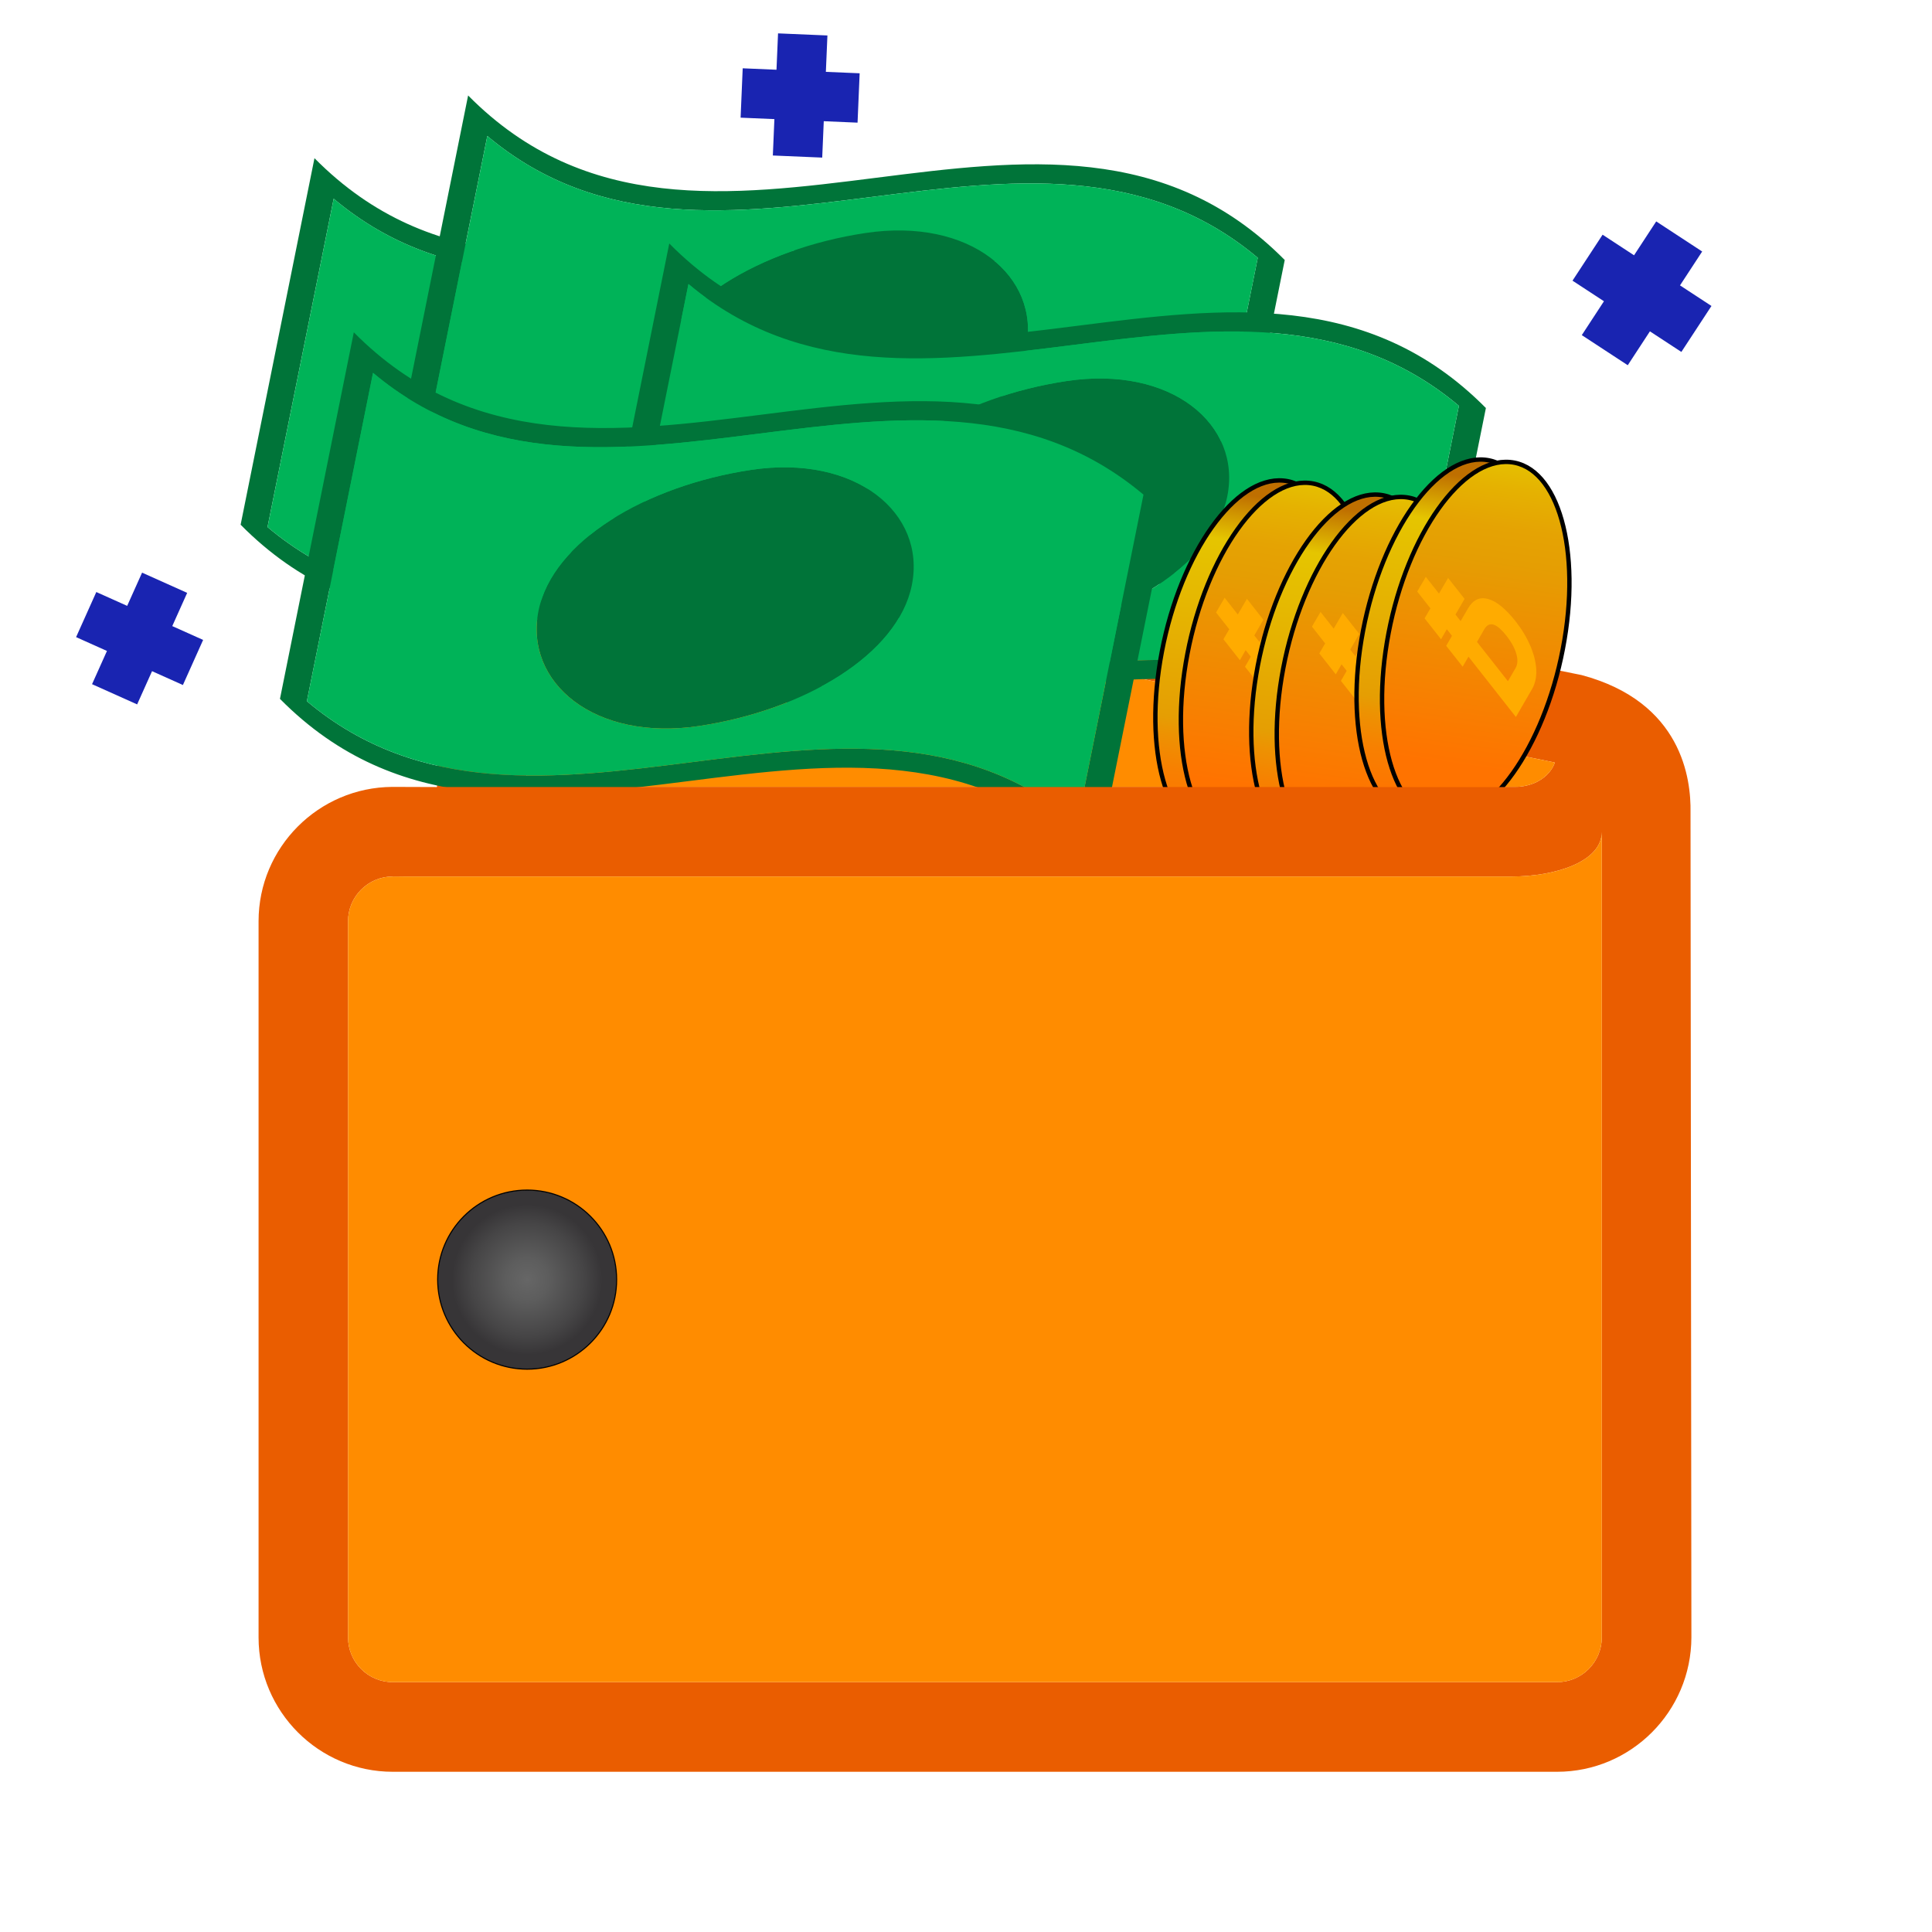 <?xml version="1.0" encoding="utf-8"?>
<!-- Generator: Adobe Illustrator 24.1.2, SVG Export Plug-In . SVG Version: 6.00 Build 0)  -->
<svg version="1.1" id="Слой_1" xmlns="http://www.w3.org/2000/svg" xmlns:xlink="http://www.w3.org/1999/xlink" x="0px" y="0px"
	 viewBox="0 0 884 884" style="enable-background:new 0 0 884 884;" xml:space="preserve">
<style type="text/css">
	.st0{display:none;fill:#FFFFFF;}
	.st1{fill:#EA5D00;}
	.st2{fill:#FF8C00;}
	.st3{fill:url(#SVGID_1_);}
	.st4{fill:none;stroke:#000000;stroke-width:0.5;stroke-linecap:round;stroke-linejoin:round;}
	.st5{fill:#007439;}
	.st6{fill:#00B358;}
	.st7{fill:url(#SVGID_2_);stroke:#000000;stroke-width:2;stroke-miterlimit:10;}
	.st8{fill:url(#SVGID_3_);stroke:#000000;stroke-width:2;stroke-miterlimit:10;}
	.st9{enable-background:new    ;}
	.st10{clip-path:url(#SVGID_5_);}
	.st11{clip-path:url(#SVGID_7_);}
	.st12{clip-path:url(#SVGID_9_);}
	.st13{clip-path:url(#SVGID_11_);}
	.st14{clip-path:url(#SVGID_13_);}
	.st15{clip-path:url(#SVGID_15_);}
	.st16{clip-path:url(#SVGID_17_);}
	.st17{clip-path:url(#SVGID_19_);}
	.st18{clip-path:url(#SVGID_23_);fill:#FFAB00;}
	.st19{fill:url(#SVGID_24_);stroke:#000000;stroke-width:2;stroke-miterlimit:10;}
	.st20{fill:url(#SVGID_25_);stroke:#000000;stroke-width:2;stroke-miterlimit:10;}
	.st21{clip-path:url(#SVGID_27_);}
	.st22{clip-path:url(#SVGID_29_);}
	.st23{clip-path:url(#SVGID_31_);}
	.st24{clip-path:url(#SVGID_33_);}
	.st25{clip-path:url(#SVGID_35_);}
	.st26{clip-path:url(#SVGID_37_);}
	.st27{clip-path:url(#SVGID_39_);}
	.st28{clip-path:url(#SVGID_41_);}
	.st29{clip-path:url(#SVGID_45_);fill:#FFAB00;}
	.st30{fill:url(#SVGID_46_);stroke:#000000;stroke-width:2;stroke-miterlimit:10;}
	.st31{fill:url(#SVGID_47_);stroke:#000000;stroke-width:2;stroke-miterlimit:10;}
	.st32{clip-path:url(#SVGID_49_);}
	.st33{clip-path:url(#SVGID_51_);}
	.st34{clip-path:url(#SVGID_53_);}
	.st35{clip-path:url(#SVGID_55_);}
	.st36{clip-path:url(#SVGID_57_);}
	.st37{clip-path:url(#SVGID_59_);}
	.st38{clip-path:url(#SVGID_61_);}
	.st39{clip-path:url(#SVGID_63_);}
	.st40{clip-path:url(#SVGID_67_);fill:#FFAB00;}
	.st41{fill:#1924B1;}
</style>
<path class="st0" d="M292.69,358.61"/>
<g>
	<g id="XMLID_1_">
		<g>
			<path class="st1" d="M773.51,371.62l0.4,377.53c-0.07,33.98-27.63,61.54-61.47,61.54H179.72c-33.85,0-61.41-27.56-61.41-61.47
				V421.52c0-33.78,27.42-61.27,61.2-61.47l20.47,0.07v-82.34c0-33.91,27.56-61.47,61.41-61.47l4.28,0.4l458,92.17
				C769.69,321.19,773.77,356.5,773.51,371.62z M732.91,749.21V380.65c0,13.58-21.14,20.4-41.2,20.4H179.72
				c-11.3,0-20.47,9.16-20.47,20.47v327.69c0,11.3,9.16,20.47,20.47,20.47h532.71C723.74,769.68,732.91,760.52,732.91,749.21z
				 M691.63,360.12c16.39,0.2,19.93-11.17,19.73-11.24l-451.71-91.51c-10.43,0.87-18.73,9.7-18.73,20.4v82.34H691.63z"/>
			<path class="st2" d="M732.91,380.65v368.56c0,11.3-9.16,20.47-20.47,20.47H179.72c-11.3,0-20.47-9.16-20.47-20.47V421.52
				c0-11.3,9.16-20.47,20.47-20.47H691.7C711.77,401.05,732.91,394.23,732.91,380.65z M241.2,626.47c22.61,0,41-18.33,40.94-41
				c0-22.61-18.33-40.94-40.94-40.94s-40.94,18.33-40.94,40.94C200.26,608.14,218.59,626.47,241.2,626.47z"/>
			<path class="st2" d="M711.37,348.88c0.2,0.07-3.34,11.44-19.73,11.24h-450.7v-82.34c0-10.7,8.29-19.53,18.73-20.4L711.37,348.88z
				"/>
			<radialGradient id="SVGID_1_" cx="241.197" cy="585.501" r="40.953" gradientUnits="userSpaceOnUse">
				<stop  offset="0" style="stop-color:#666666"/>
				<stop  offset="0.24" style="stop-color:#5D5D5D"/>
				<stop  offset="0.632" style="stop-color:#464546"/>
				<stop  offset="0.84" style="stop-color:#373537"/>
			</radialGradient>
			<path class="st3" d="M282.13,585.47c0.07,22.68-18.33,41-40.94,41s-40.94-18.33-40.94-41c0-22.61,18.33-40.94,40.94-40.94
				S282.13,562.86,282.13,585.47z"/>
		</g>
		<g>
			<path class="st4" d="M241.2,626.47c-22.61,0-40.94-18.33-40.94-41c0-22.61,18.33-40.94,40.94-40.94s40.94,18.33,40.94,40.94
				C282.2,608.14,263.81,626.47,241.2,626.47z"/>
		</g>
	</g>
</g>
<g>
	<g>
		<g>
			<g id="XMLID_2_">
				<g>
					<path class="st5" d="M517.54,147.67C506.27,203.6,495,259.51,483.75,315.38c-107.68-108.94-265.99,33.64-373.65-75.29
						c11.26-55.9,22.53-111.81,33.79-167.71C251.55,181.33,409.86,38.74,517.54,147.67z M474.93,296.9
						c10.09-50.07,20.18-100.15,30.27-150.24c-103.67-87.24-248.85,31.47-352.53-55.74c-10.09,50.07-20.18,100.15-30.27,150.24
						C226.08,328.4,371.25,209.69,474.93,296.9z"/>
					<path class="st6" d="M505.21,146.66c-10.09,50.09-20.18,100.17-30.27,150.24c-103.68-87.21-248.85,31.5-352.53-55.74
						c10.09-50.09,20.18-100.17,30.27-150.24C256.36,178.13,401.53,59.42,505.21,146.66z M302.01,252.49
						c47.95-7.24,90.8-32.63,97.2-64.41c6.63-32.92-25.64-60.01-73.59-52.75c-48,7.23-90.81,32.63-97.21,64.41
						C221.77,232.66,254,259.73,302.01,252.49z"/>
					<path class="st5" d="M399.21,188.08c-6.4,31.78-49.25,57.16-97.2,64.41c-48.01,7.24-80.24-19.84-73.6-52.76
						c6.4-31.78,49.21-57.17,97.21-64.41C373.57,128.08,405.84,155.17,399.21,188.08z M303.45,245.32
						c42.09-6.11,79.91-29.55,85.55-57.55c5.8-28.8-22.77-51.4-64.82-45.3c-42.07,6.11-79.92,29.57-85.57,57.58
						C232.81,228.82,261.35,251.43,303.45,245.32z"/>
					<path class="st5" d="M389,187.77c-5.64,28.01-43.46,51.45-85.55,57.55c-42.11,6.1-70.64-16.5-64.84-45.27
						c5.64-28.01,43.5-51.47,85.57-57.58C366.23,136.37,394.81,158.97,389,187.77z M334.57,206.66c0.85-4.24-0.8-7.22-4.96-8.86
						c-2.38-0.99-6.6-1.67-12.64-2.03c-1.8,8.94-3.6,17.87-5.4,26.82c8.65-1.35,14.97-4.19,19.02-8.54
						C332.7,211.8,334.03,209.34,334.57,206.66z M311.96,186.18c1.61-8,3.22-15.97,4.79-23.96c-6.63,1.01-11.63,2.94-14.94,5.83
						c-3.33,2.89-5.25,5.72-5.81,8.51c-0.68,3.36,0.46,5.8,3.38,7.3C302.31,185.38,306.49,186.14,311.96,186.18z"/>
					<path class="st5" d="M329.61,197.8c4.15,1.64,5.81,4.62,4.96,8.86c-0.54,2.67-1.87,5.14-3.98,7.38
						c-4.05,4.34-10.38,7.18-19.02,8.54c1.8-8.94,3.6-17.87,5.4-26.82C323.01,196.13,327.23,196.81,329.61,197.8z"/>
					<path class="st5" d="M316.74,162.22c-1.57,7.98-3.17,15.95-4.79,23.96c-5.47-0.04-9.65-0.79-12.59-2.31
						c-2.92-1.5-4.05-3.94-3.38-7.3c0.56-2.79,2.48-5.62,5.81-8.51C305.12,165.16,310.12,163.24,316.74,162.22z"/>
				</g>
				<g>
				</g>
			</g>
		</g>
	</g>
</g>
<g>
	<g>
		<g>
			<g id="XMLID_3_">
				<g>
					<path class="st5" d="M469.51,159.38c-6.4,31.78-49.25,57.16-97.2,64.41c-48.01,7.24-80.24-19.84-73.6-52.76
						c6.4-31.78,49.21-57.17,97.21-64.41C443.87,99.38,476.14,126.47,469.51,159.38z"/>
					<path class="st5" d="M587.84,118.97c-11.27,55.93-22.54,111.84-33.79,167.71c-107.68-108.94-265.99,33.64-373.65-75.29
						c11.26-55.9,22.53-111.81,33.79-167.71C321.85,152.63,480.16,10.04,587.84,118.97z M545.23,268.2
						c10.09-50.07,20.18-100.15,30.27-150.24c-103.67-87.24-248.85,31.47-352.53-55.74c-10.09,50.07-20.18,100.15-30.27,150.24
						C296.38,299.7,441.55,180.99,545.23,268.2z"/>
					<path class="st6" d="M575.51,117.96c-10.09,50.09-20.18,100.17-30.27,150.24c-103.68-87.21-248.85,31.5-352.53-55.74
						c10.09-50.09,20.18-100.17,30.27-150.24C326.66,149.43,471.83,30.72,575.51,117.96z M372.31,223.79
						c47.95-7.24,90.8-32.63,97.2-64.41c6.63-32.92-25.64-60.01-73.59-52.75c-48,7.23-90.81,32.63-97.21,64.41
						C292.07,203.96,324.3,231.04,372.31,223.79z"/>
				</g>
				<g>
				</g>
			</g>
		</g>
	</g>
</g>
<g>
	<g>
		<g>
			<g id="XMLID_4_">
				<g>
					<path class="st5" d="M561.55,227.12c-6.4,31.78-49.25,57.16-97.2,64.41c-48.01,7.24-80.24-19.84-73.6-52.76
						c6.4-31.78,49.21-57.17,97.21-64.41C535.91,167.11,568.18,194.2,561.55,227.12z"/>
					<path class="st5" d="M679.88,186.7c-11.27,55.93-22.54,111.84-33.79,167.71c-107.68-108.94-265.99,33.64-373.65-75.29
						c11.26-55.9,22.53-111.81,33.79-167.71C413.89,220.36,572.2,77.77,679.88,186.7z M637.27,335.93
						c10.09-50.07,20.18-100.15,30.27-150.24c-103.67-87.24-248.85,31.47-352.53-55.74c-10.09,50.07-20.18,100.15-30.27,150.24
						C388.42,367.44,533.59,248.72,637.27,335.93z"/>
					<path class="st6" d="M667.54,185.69c-10.09,50.09-20.18,100.17-30.27,150.24c-103.68-87.21-248.85,31.5-352.53-55.74
						c10.09-50.09,20.18-100.17,30.27-150.24C418.7,217.16,563.87,98.45,667.54,185.69z M464.35,291.52
						c47.95-7.24,90.8-32.63,97.2-64.41c6.63-32.92-25.64-60.01-73.59-52.75c-48,7.23-90.81,32.63-97.21,64.41
						C384.11,271.69,416.34,298.77,464.35,291.52z"/>
				</g>
				<g>
				</g>
			</g>
		</g>
	</g>
</g>
<g>
	<g>
		<g>
			<g id="XMLID_5_">
				<g>
					<path class="st5" d="M417.21,267.76c-6.4,31.78-49.25,57.16-97.2,64.41c-48.01,7.24-80.24-19.84-73.6-52.76
						c6.4-31.78,49.21-57.17,97.21-64.41C391.58,207.75,423.85,234.84,417.21,267.76z"/>
					<path class="st5" d="M535.55,227.35c-11.27,55.93-22.54,111.84-33.79,167.71C394.08,286.12,235.76,428.7,128.1,319.77
						c11.26-55.9,22.53-111.81,33.79-167.71C269.56,261,427.87,118.41,535.55,227.35z M492.94,376.58
						c10.09-50.07,20.18-100.15,30.27-150.24c-103.67-87.24-248.85,31.47-352.53-55.74c-10.09,50.07-20.18,100.15-30.27,150.24
						C244.09,408.08,389.26,289.36,492.94,376.58z"/>
					<path class="st6" d="M523.21,226.33c-10.09,50.09-20.18,100.17-30.27,150.24c-103.68-87.21-248.85,31.5-352.53-55.74
						c10.09-50.09,20.18-100.17,30.27-150.24C274.36,257.81,419.54,139.09,523.21,226.33z M320.01,332.17
						c47.95-7.24,90.8-32.63,97.2-64.41c6.63-32.92-25.64-60.01-73.59-52.75c-48,7.23-90.81,32.63-97.21,64.41
						C239.78,312.33,272.01,339.41,320.01,332.17z"/>
				</g>
				<g>
				</g>
			</g>
		</g>
	</g>
</g>
<g>
	
		<linearGradient id="SVGID_2_" gradientUnits="userSpaceOnUse" x1="675.876" y1="974.945" x2="842.374" y2="974.945" gradientTransform="matrix(0.14 -0.99 0.99 0.14 -501.445 924.512)">
		<stop  offset="0" style="stop-color:#FF7300"/>
		<stop  offset="0.121" style="stop-color:#FD7600"/>
		<stop  offset="0.221" style="stop-color:#F78001"/>
		<stop  offset="0.313" style="stop-color:#ED9202"/>
		<stop  offset="0.361" style="stop-color:#E59E03"/>
		<stop  offset="0.865" style="stop-color:#E5C500"/>
		<stop  offset="0.994" style="stop-color:#BF6F00"/>
	</linearGradient>
	<path class="st7" d="M611.36,305.4c-8.68,45.19-33.58,80.19-55.6,78.15c-22-2.02-32.8-40.31-24.12-85.5s33.58-80.19,55.6-78.15
		C609.25,221.93,620.06,260.23,611.36,305.4z"/>
	
		<linearGradient id="SVGID_3_" gradientUnits="userSpaceOnUse" x1="709.929" y1="986.658" x2="876.426" y2="986.658" gradientTransform="matrix(0.14 -0.99 0.99 0.14 -501.445 924.512)">
		<stop  offset="0" style="stop-color:#FF7300"/>
		<stop  offset="0.453" style="stop-color:#EB9402"/>
		<stop  offset="0.572" style="stop-color:#E59E03"/>
		<stop  offset="0.664" style="stop-color:#E5A303"/>
		<stop  offset="0.776" style="stop-color:#E5B201"/>
		<stop  offset="0.873" style="stop-color:#E5C500"/>
	</linearGradient>
	<path class="st8" d="M623.04,306.47c-8.68,45.19-33.58,80.19-55.6,78.15c-22-2.02-32.8-40.31-24.12-85.5
		c8.68-45.19,33.58-80.19,55.6-78.15S631.73,261.31,623.04,306.47z"/>
	<g>
		<g>
			<g class="st9">
				<g>
					<defs>
						<polygon id="SVGID_4_" points="546.15,267.11 589.03,245.91 627.09,344.94 584.21,366.14 						"/>
					</defs>
					<clipPath id="SVGID_5_">
						<use xlink:href="#SVGID_4_"  style="overflow:visible;"/>
					</clipPath>
					<g class="st10">
						<g>
							<g>
								<g>
									<g>
										<g>
											<defs>
												<polyline id="SVGID_6_" points="576.78,346.84 547.1,266.62 596.46,265.21 626.16,345.4 576.78,346.84 												"/>
											</defs>
											<clipPath id="SVGID_7_">
												<use xlink:href="#SVGID_6_"  style="overflow:visible;"/>
											</clipPath>
											<g class="st11">
												<g>
													<defs>
														<polyline id="SVGID_8_" points="568.21,323.65 552.69,266.46 605.05,288.41 620.57,345.57 568.21,323.65 
																													"/>
													</defs>
													<clipPath id="SVGID_9_">
														<use xlink:href="#SVGID_8_"  style="overflow:visible;"/>
													</clipPath>
													<g class="st12">
														<g>
															<defs>
																<path id="SVGID_10_" d="M570.52,273.94l-4.11,7.17l-6.02-7.66l-3.94,6.74l6.03,7.68l-2.66,4.58l7.53,9.57l2.64-4.6
																	l2.35,3.01l-2.64,4.6l7.53,9.53l2.66-4.58l21.72,27.62l7.38-12.75c1.43-2.45,2.08-5.39,1.95-8.81
																	c-0.19-3.41-1.08-7.11-2.77-10.99c-1.66-3.9-3.94-7.69-6.82-11.36c-4.47-5.65-8.64-9.06-12.48-10.14
																	c-3.86-1.06-6.94,0.34-9.21,4.26l-3.41,5.86l-2.35-3.01l4.15-7.17L570.52,273.94 M583.76,303.26l3.4-5.83
																	c2.17-3.8,5.56-2.78,10.13,3.05c2.17,2.76,3.66,5.44,4.42,8.1c0.78,2.65,0.68,4.85-0.28,6.56l-3.54,6.08
																	L583.76,303.26"/>
															</defs>
															<clipPath id="SVGID_11_">
																<use xlink:href="#SVGID_10_"  style="overflow:visible;"/>
															</clipPath>
															<g class="st13">
																<g>
																	<defs>
																		<path id="SVGID_12_" d="M601.87,309.13c0.58,2.32,0.48,4.27-0.34,5.85C602.35,313.4,602.45,311.45,601.87,309.13
																			 M601.8,308.9l-0.09-0.35c-0.78-2.65-2.24-5.34-4.42-8.1c-2.1-2.65-3.91-4.29-5.49-4.96
																			c1.59,0.66,3.39,2.31,5.49,4.96c2.17,2.76,3.66,5.44,4.42,8.1L601.8,308.9 M609.36,308.19
																			c-0.32-0.9-0.67-1.88-1.06-2.83C608.69,306.32,609.05,307.28,609.36,308.19 M609.9,310.03l-0.09-0.31
																			L609.9,310.03"/>
																	</defs>
																	<clipPath id="SVGID_13_">
																		<use xlink:href="#SVGID_12_"  style="overflow:visible;"/>
																	</clipPath>
																	<g class="st14">
																		<g>
																			<defs>
																				<polyline id="SVGID_14_" points="589.55,293.15 608.49,301.12 614.26,322.25 595.29,314.32 589.55,293.15 
																																									"/>
																			</defs>
																			<clipPath id="SVGID_15_">
																				<use xlink:href="#SVGID_14_"  style="overflow:visible;"/>
																			</clipPath>
																			<g class="st15">
																				<g>
																					<defs>
																						<path id="SVGID_16_" d="M592.15,295.66l-0.34-0.17L592.15,295.66 M592.3,295.75l-0.12-0.07L592.3,295.75
																							 M592.43,295.81l-0.05-0.03L592.43,295.81 M597.64,300.9l-0.35-0.44L597.64,300.9 M599.05,302.94
																							c-0.42-0.68-0.89-1.35-1.41-2.04C598.15,301.58,598.62,302.28,599.05,302.94 M602.23,311.2l0.01,0.06
																							L602.23,311.2 M602.18,310.77l0,0.09L602.18,310.77 M602.11,310.31l0.01,0.15L602.11,310.31 M602.03,309.8
																							l0.05,0.34L602.03,309.8 M601.87,309.13l0.15,0.65L601.87,309.13 M601.63,308.27l0.09,0.31L601.63,308.27
																							 M601.31,307.33l-0.15-0.43c-0.29-0.67-0.61-1.39-1-2.12c-0.34-0.61-0.69-1.2-1.1-1.82
																							C600.03,304.45,600.77,305.9,601.31,307.33 M601.31,307.33l0.05,0.15L601.31,307.33 M609.3,308.07l0.05,0.12
																							L609.3,308.07"/>
																					</defs>
																					<clipPath id="SVGID_17_">
																						<use xlink:href="#SVGID_16_"  style="overflow:visible;"/>
																					</clipPath>
																					<g class="st16">
																						<g>
																							<defs>
																								<polyline id="SVGID_18_" points="588.92,292.62 605.16,292.13 612.61,312.16 596.36,312.65 588.92,292.62 
																																																	"/>
																							</defs>
																							<clipPath id="SVGID_19_">
																								<use xlink:href="#SVGID_18_"  style="overflow:visible;"/>
																							</clipPath>
																							<g class="st17">
																								<g>
																									<defs>
																										<path id="SVGID_20_" d="M597.92,301.3L597.92,301.3L597.92,301.3 M597.95,301.34L597.95,301.34
																											L597.95,301.34 M598.08,301.53C598.07,301.51,598.07,301.51,598.08,301.53
																											C598.07,301.51,598.07,301.51,598.08,301.53 M599.7,303.99c-0.17-0.29-0.34-0.57-0.51-0.86l0,0
																											C599.36,303.42,599.53,303.7,599.7,303.99L599.7,303.99 M599.93,304.36c-0.07-0.1-0.13-0.22-0.2-0.33l0,0
																											C599.8,304.14,599.88,304.24,599.93,304.36L599.93,304.36"/>
																									</defs>
																									<clipPath id="SVGID_21_">
																										<use xlink:href="#SVGID_20_"  style="overflow:visible;"/>
																									</clipPath>
																								</g>
																							</g>
																						</g>
																					</g>
																				</g>
																			</g>
																		</g>
																	</g>
																</g>
															</g>
														</g>
													</g>
												</g>
												<g>
													<defs>
														<polyline id="SVGID_22_" points="568.21,323.65 552.69,266.46 605.05,288.41 620.57,345.57 568.21,323.65 
																													"/>
													</defs>
													<clipPath id="SVGID_23_">
														<use xlink:href="#SVGID_22_"  style="overflow:visible;"/>
													</clipPath>
													<path class="st18" d="M583.76,303.26l3.35-5.82c1.2-2.07,2.76-2.7,4.66-1.92c1.59,0.66,3.39,2.31,5.49,4.96
														c0.65,0.83,1.24,1.66,1.76,2.49c0.43,0.61,0.77,1.21,1.1,1.82c0.39,0.73,0.71,1.41,1,2.12l0.17,0.41
														c0.15,0.43,0.3,0.82,0.41,1.25l0.09,0.35l0.07,0.23c0.58,2.32,0.48,4.27-0.34,5.85l-0.08,0.15l-3.54,6.08
														L583.76,303.26 M608.62,306.18c-0.1-0.27-0.2-0.55-0.28-0.75l-0.15-0.3c-1.66-3.9-3.94-7.69-6.82-11.36
														c-4.47-5.65-8.64-9.06-12.48-10.14c-3.86-1.06-6.94,0.34-9.21,4.26l-3.41,5.86l-2.35-3.01l4.15-7.17l-7.53-9.57
														l-4.18,7.16l-6.02-7.66l-3.92,6.73l0,0l0.01,0.02l6.02,7.66l-2.66,4.58l7.53,9.57l2.64-4.6l2.35,3.01l-2.64,4.6
														l7.53,9.53l2.66-4.58l21.7,27.6l0,0l7.38-12.75c1.43-2.45,2.08-5.39,1.95-8.81c-0.09-1.94-0.43-3.93-0.97-6.02
														l-0.09-0.31c-0.13-0.5-0.31-1.01-0.48-1.51l-0.05-0.12c-0.12-0.39-0.26-0.76-0.39-1.13
														C608.8,306.7,608.72,306.45,608.62,306.18"/>
												</g>
											</g>
										</g>
									</g>
								</g>
							</g>
						</g>
					</g>
				</g>
			</g>
		</g>
	</g>
</g>
<g>
	
		<linearGradient id="SVGID_24_" gradientUnits="userSpaceOnUse" x1="675.613" y1="1019.299" x2="842.11" y2="1019.299" gradientTransform="matrix(0.14 -0.99 0.99 0.14 -501.445 924.512)">
		<stop  offset="0" style="stop-color:#FF7300"/>
		<stop  offset="0.121" style="stop-color:#FD7600"/>
		<stop  offset="0.221" style="stop-color:#F78001"/>
		<stop  offset="0.313" style="stop-color:#ED9202"/>
		<stop  offset="0.361" style="stop-color:#E59E03"/>
		<stop  offset="0.865" style="stop-color:#E5C500"/>
		<stop  offset="0.994" style="stop-color:#BF6F00"/>
	</linearGradient>
	<path class="st19" d="M655.24,311.88c-8.68,45.19-33.58,80.19-55.6,78.15c-22-2.02-32.8-40.31-24.12-85.5s33.58-80.19,55.6-78.15
		C653.13,228.42,663.93,266.71,655.24,311.88z"/>
	
		<linearGradient id="SVGID_25_" gradientUnits="userSpaceOnUse" x1="709.665" y1="1031.012" x2="876.163" y2="1031.012" gradientTransform="matrix(0.14 -0.99 0.99 0.14 -501.445 924.512)">
		<stop  offset="0" style="stop-color:#FF7300"/>
		<stop  offset="0.453" style="stop-color:#EB9402"/>
		<stop  offset="0.572" style="stop-color:#E59E03"/>
		<stop  offset="0.664" style="stop-color:#E5A303"/>
		<stop  offset="0.776" style="stop-color:#E5B201"/>
		<stop  offset="0.873" style="stop-color:#E5C500"/>
	</linearGradient>
	<path class="st20" d="M666.91,312.96c-8.68,45.19-33.58,80.19-55.6,78.15c-22-2.02-32.8-40.31-24.12-85.5
		c8.68-45.19,33.58-80.19,55.6-78.15C664.81,229.5,675.61,267.79,666.91,312.96z"/>
	<g>
		<g>
			<g class="st9">
				<g>
					<defs>
						<polygon id="SVGID_26_" points="590.03,273.59 632.91,252.39 670.97,351.42 628.08,372.62 						"/>
					</defs>
					<clipPath id="SVGID_27_">
						<use xlink:href="#SVGID_26_"  style="overflow:visible;"/>
					</clipPath>
					<g class="st21">
						<g>
							<g>
								<g>
									<g>
										<g>
											<defs>
												<polyline id="SVGID_28_" points="620.66,353.32 590.97,273.11 640.33,271.69 670.04,351.89 620.66,353.32 												
													"/>
											</defs>
											<clipPath id="SVGID_29_">
												<use xlink:href="#SVGID_28_"  style="overflow:visible;"/>
											</clipPath>
											<g class="st22">
												<g>
													<defs>
														<polyline id="SVGID_30_" points="612.09,330.13 596.57,272.95 648.92,294.9 664.45,352.05 612.09,330.13 
																													"/>
													</defs>
													<clipPath id="SVGID_31_">
														<use xlink:href="#SVGID_30_"  style="overflow:visible;"/>
													</clipPath>
													<g class="st23">
														<g>
															<defs>
																<path id="SVGID_32_" d="M614.4,280.42l-4.11,7.17l-6.02-7.66l-3.94,6.74l6.03,7.68l-2.66,4.58l7.53,9.57l2.64-4.6
																	l2.35,3.01l-2.64,4.6l7.53,9.53l2.66-4.58l21.72,27.62l7.38-12.75c1.43-2.45,2.08-5.39,1.95-8.81
																	c-0.19-3.41-1.08-7.11-2.77-10.99c-1.66-3.9-3.94-7.69-6.82-11.36c-4.47-5.65-8.64-9.06-12.48-10.14
																	c-3.86-1.06-6.94,0.34-9.21,4.26l-3.41,5.86l-2.35-3.01l4.15-7.17L614.4,280.42 M627.64,309.75l3.4-5.83
																	c2.17-3.8,5.56-2.78,10.13,3.05c2.17,2.76,3.66,5.44,4.42,8.1c0.78,2.65,0.68,4.85-0.28,6.56l-3.54,6.08
																	L627.64,309.75"/>
															</defs>
															<clipPath id="SVGID_33_">
																<use xlink:href="#SVGID_32_"  style="overflow:visible;"/>
															</clipPath>
															<g class="st24">
																<g>
																	<defs>
																		<path id="SVGID_34_" d="M645.75,315.62c0.58,2.32,0.48,4.27-0.34,5.85C646.23,319.89,646.32,317.94,645.75,315.62
																			 M645.68,315.39l-0.09-0.35c-0.78-2.65-2.24-5.34-4.42-8.1c-2.1-2.65-3.91-4.29-5.49-4.96
																			c1.59,0.66,3.39,2.31,5.49,4.96c2.17,2.76,3.66,5.44,4.42,8.1L645.68,315.39 M653.23,314.68
																			c-0.32-0.9-0.67-1.88-1.06-2.83C652.56,312.8,652.93,313.76,653.23,314.68 M653.78,316.52l-0.09-0.31
																			L653.78,316.52"/>
																	</defs>
																	<clipPath id="SVGID_35_">
																		<use xlink:href="#SVGID_34_"  style="overflow:visible;"/>
																	</clipPath>
																	<g class="st25">
																		<g>
																			<defs>
																				<polyline id="SVGID_36_" points="633.42,299.63 652.37,307.61 658.14,328.74 639.17,320.81 633.42,299.63 
																																									"/>
																			</defs>
																			<clipPath id="SVGID_37_">
																				<use xlink:href="#SVGID_36_"  style="overflow:visible;"/>
																			</clipPath>
																			<g class="st26">
																				<g>
																					<defs>
																						<path id="SVGID_38_" d="M636.02,302.15l-0.34-0.17L636.02,302.15 M636.18,302.23l-0.12-0.07L636.18,302.23
																							 M636.31,302.29l-0.05-0.03L636.31,302.29 M641.52,307.39l-0.35-0.44L641.52,307.39 M642.93,309.43
																							c-0.42-0.68-0.89-1.35-1.41-2.04C642.03,308.06,642.49,308.77,642.93,309.43 M646.11,317.68l0.01,0.06
																							L646.11,317.68 M646.06,317.25l0,0.09L646.06,317.25 M645.99,316.8l0.01,0.15L645.99,316.8 M645.91,316.29
																							l0.05,0.34L645.91,316.29 M645.75,315.62l0.15,0.65L645.75,315.62 M645.51,314.75l0.09,0.31L645.51,314.75
																							 M645.19,313.82l-0.15-0.43c-0.29-0.67-0.61-1.39-1-2.12c-0.34-0.61-0.69-1.2-1.1-1.82
																							C643.9,310.93,644.65,312.38,645.19,313.82 M645.19,313.82l0.05,0.15L645.19,313.82 M653.18,314.56l0.05,0.12
																							L653.18,314.56"/>
																					</defs>
																					<clipPath id="SVGID_39_">
																						<use xlink:href="#SVGID_38_"  style="overflow:visible;"/>
																					</clipPath>
																					<g class="st27">
																						<g>
																							<defs>
																								<polyline id="SVGID_40_" points="632.8,299.1 649.04,298.61 656.48,318.65 640.24,319.14 632.8,299.1 
																																																	"/>
																							</defs>
																							<clipPath id="SVGID_41_">
																								<use xlink:href="#SVGID_40_"  style="overflow:visible;"/>
																							</clipPath>
																							<g class="st28">
																								<g>
																									<defs>
																										<path id="SVGID_42_" d="M641.8,307.78L641.8,307.78L641.8,307.78 M641.83,307.83L641.83,307.83
																											L641.83,307.83 M641.96,308.01C641.95,307.99,641.95,307.99,641.96,308.01
																											C641.95,307.99,641.95,307.99,641.96,308.01 M643.58,310.48c-0.17-0.29-0.34-0.57-0.51-0.86l0,0
																											C643.24,309.9,643.41,310.19,643.58,310.48L643.58,310.48 M643.81,310.84c-0.07-0.1-0.13-0.22-0.2-0.33
																											l0,0C643.68,310.62,643.76,310.73,643.81,310.84L643.81,310.84"/>
																									</defs>
																									<clipPath id="SVGID_43_">
																										<use xlink:href="#SVGID_42_"  style="overflow:visible;"/>
																									</clipPath>
																								</g>
																							</g>
																						</g>
																					</g>
																				</g>
																			</g>
																		</g>
																	</g>
																</g>
															</g>
														</g>
													</g>
												</g>
												<g>
													<defs>
														<polyline id="SVGID_44_" points="612.09,330.13 596.57,272.95 648.92,294.9 664.45,352.05 612.09,330.13 
																													"/>
													</defs>
													<clipPath id="SVGID_45_">
														<use xlink:href="#SVGID_44_"  style="overflow:visible;"/>
													</clipPath>
													<path class="st29" d="M627.64,309.75l3.35-5.82c1.2-2.07,2.76-2.7,4.66-1.92c1.59,0.66,3.39,2.31,5.49,4.96
														c0.65,0.83,1.24,1.66,1.76,2.49c0.43,0.61,0.77,1.21,1.1,1.82c0.39,0.73,0.71,1.41,1,2.12l0.17,0.41
														c0.15,0.43,0.3,0.82,0.41,1.25l0.09,0.35l0.07,0.23c0.58,2.32,0.48,4.27-0.34,5.85l-0.08,0.15l-3.54,6.08
														L627.64,309.75 M652.5,312.66c-0.1-0.27-0.2-0.55-0.28-0.75l-0.15-0.3c-1.66-3.9-3.94-7.69-6.82-11.36
														c-4.47-5.65-8.64-9.06-12.48-10.14c-3.86-1.06-6.94,0.34-9.21,4.26l-3.41,5.86l-2.35-3.01l4.15-7.17l-7.53-9.57
														l-4.18,7.16l-6.02-7.66l-3.92,6.73l0,0l0.01,0.02l6.02,7.66l-2.66,4.58l7.53,9.57l2.64-4.6l2.35,3.01l-2.64,4.6
														l7.53,9.53l2.66-4.58l21.7,27.6l0,0l7.38-12.75c1.43-2.45,2.08-5.39,1.95-8.81c-0.09-1.94-0.43-3.93-0.97-6.02
														l-0.09-0.31c-0.13-0.5-0.31-1.01-0.48-1.51l-0.05-0.12c-0.12-0.39-0.26-0.76-0.39-1.13
														C652.68,313.19,652.6,312.94,652.5,312.66"/>
												</g>
											</g>
										</g>
									</g>
								</g>
							</g>
						</g>
					</g>
				</g>
			</g>
		</g>
	</g>
</g>
<g>
	
		<linearGradient id="SVGID_46_" gradientUnits="userSpaceOnUse" x1="698.254" y1="1064.751" x2="864.751" y2="1064.751" gradientTransform="matrix(0.14 -0.99 0.99 0.14 -501.445 924.512)">
		<stop  offset="0" style="stop-color:#FF7300"/>
		<stop  offset="0.121" style="stop-color:#FD7600"/>
		<stop  offset="0.221" style="stop-color:#F78001"/>
		<stop  offset="0.313" style="stop-color:#ED9202"/>
		<stop  offset="0.361" style="stop-color:#E59E03"/>
		<stop  offset="0.865" style="stop-color:#E5C500"/>
		<stop  offset="0.994" style="stop-color:#BF6F00"/>
	</linearGradient>
	<path class="st30" d="M703.41,295.84c-8.68,45.19-33.58,80.19-55.6,78.15c-22-2.02-32.8-40.31-24.12-85.5s33.58-80.19,55.6-78.15
		S712.11,250.68,703.41,295.84z"/>
	
		<linearGradient id="SVGID_47_" gradientUnits="userSpaceOnUse" x1="732.307" y1="1076.464" x2="898.804" y2="1076.464" gradientTransform="matrix(0.14 -0.99 0.99 0.14 -501.445 924.512)">
		<stop  offset="0" style="stop-color:#FF7300"/>
		<stop  offset="0.453" style="stop-color:#EB9402"/>
		<stop  offset="0.572" style="stop-color:#E59E03"/>
		<stop  offset="0.664" style="stop-color:#E5A303"/>
		<stop  offset="0.776" style="stop-color:#E5B201"/>
		<stop  offset="0.873" style="stop-color:#E5C500"/>
	</linearGradient>
	<path class="st31" d="M715.09,296.92c-8.68,45.19-33.58,80.19-55.6,78.15c-22-2.02-32.8-40.31-24.12-85.5
		c8.68-45.19,33.58-80.19,55.6-78.15S723.79,251.75,715.09,296.92z"/>
	<g>
		<g>
			<g class="st9">
				<g>
					<defs>
						<polygon id="SVGID_48_" points="638.21,257.55 681.09,236.35 719.14,335.38 676.26,356.58 						"/>
					</defs>
					<clipPath id="SVGID_49_">
						<use xlink:href="#SVGID_48_"  style="overflow:visible;"/>
					</clipPath>
					<g class="st32">
						<g>
							<g>
								<g>
									<g>
										<g>
											<defs>
												<polyline id="SVGID_50_" points="668.84,337.28 639.15,257.07 688.51,255.65 718.22,335.85 668.84,337.28 												
													"/>
											</defs>
											<clipPath id="SVGID_51_">
												<use xlink:href="#SVGID_50_"  style="overflow:visible;"/>
											</clipPath>
											<g class="st33">
												<g>
													<defs>
														<polyline id="SVGID_52_" points="660.27,314.1 644.74,256.91 697.1,278.86 712.63,336.01 660.27,314.1 														
															"/>
													</defs>
													<clipPath id="SVGID_53_">
														<use xlink:href="#SVGID_52_"  style="overflow:visible;"/>
													</clipPath>
													<g class="st34">
														<g>
															<defs>
																<path id="SVGID_54_" d="M662.58,264.38l-4.11,7.17l-6.02-7.66l-3.94,6.74l6.03,7.68l-2.66,4.58l7.53,9.57l2.64-4.6
																	l2.35,3.01l-2.64,4.6l7.53,9.53l2.66-4.58l21.72,27.62l7.38-12.75c1.43-2.45,2.08-5.39,1.95-8.81
																	c-0.19-3.41-1.08-7.11-2.77-10.99c-1.66-3.9-3.94-7.69-6.82-11.36c-4.47-5.65-8.64-9.06-12.48-10.14
																	c-3.86-1.06-6.94,0.34-9.21,4.26l-3.41,5.86l-2.35-3.01l4.15-7.17L662.58,264.38 M675.82,293.71l3.4-5.83
																	c2.17-3.8,5.56-2.78,10.13,3.05c2.17,2.76,3.66,5.44,4.42,8.1c0.78,2.65,0.68,4.85-0.28,6.56l-3.54,6.08
																	L675.82,293.71"/>
															</defs>
															<clipPath id="SVGID_55_">
																<use xlink:href="#SVGID_54_"  style="overflow:visible;"/>
															</clipPath>
															<g class="st35">
																<g>
																	<defs>
																		<path id="SVGID_56_" d="M693.93,299.58c0.58,2.32,0.48,4.27-0.34,5.85C694.41,303.85,694.5,301.9,693.93,299.58
																			 M693.85,299.35l-0.09-0.35c-0.78-2.65-2.24-5.34-4.42-8.1c-2.1-2.65-3.91-4.29-5.49-4.96
																			c1.59,0.66,3.39,2.31,5.49,4.96c2.17,2.76,3.66,5.44,4.42,8.1L693.85,299.35 M701.41,298.64
																			c-0.32-0.9-0.67-1.88-1.06-2.83C700.74,296.76,701.11,297.73,701.41,298.64 M701.96,300.48l-0.09-0.31
																			L701.96,300.48"/>
																	</defs>
																	<clipPath id="SVGID_57_">
																		<use xlink:href="#SVGID_56_"  style="overflow:visible;"/>
																	</clipPath>
																	<g class="st36">
																		<g>
																			<defs>
																				<polyline id="SVGID_58_" points="681.6,283.59 700.55,291.57 706.32,312.7 687.35,304.77 681.6,283.59 
																																									"/>
																			</defs>
																			<clipPath id="SVGID_59_">
																				<use xlink:href="#SVGID_58_"  style="overflow:visible;"/>
																			</clipPath>
																			<g class="st37">
																				<g>
																					<defs>
																						<path id="SVGID_60_" d="M684.2,286.11l-0.34-0.17L684.2,286.11 M684.35,286.19l-0.12-0.07L684.35,286.19
																							 M684.49,286.25l-0.05-0.03L684.49,286.25 M689.7,291.35l-0.35-0.44L689.7,291.35 M691.11,293.39
																							c-0.42-0.68-0.89-1.35-1.41-2.04C690.21,292.02,690.67,292.73,691.11,293.39 M694.29,301.65l0.01,0.06
																							L694.29,301.65 M694.23,301.21l0,0.09L694.23,301.21 M694.16,300.76l0.01,0.15L694.16,300.76 M694.09,300.25
																							l0.05,0.34L694.09,300.25 M693.93,299.58l0.15,0.65L693.93,299.58 M693.69,298.72l0.09,0.31L693.69,298.72
																							 M693.37,297.78l-0.15-0.43c-0.29-0.67-0.61-1.39-1-2.12c-0.34-0.61-0.69-1.2-1.1-1.82
																							C692.08,294.9,692.83,296.35,693.37,297.78 M693.37,297.78l0.05,0.15L693.37,297.78 M701.36,298.52l0.05,0.12
																							L701.36,298.52"/>
																					</defs>
																					<clipPath id="SVGID_61_">
																						<use xlink:href="#SVGID_60_"  style="overflow:visible;"/>
																					</clipPath>
																					<g class="st38">
																						<g>
																							<defs>
																								<polyline id="SVGID_62_" points="680.98,283.06 697.22,282.57 704.66,302.61 688.42,303.1 680.98,283.06 
																																																	"/>
																							</defs>
																							<clipPath id="SVGID_63_">
																								<use xlink:href="#SVGID_62_"  style="overflow:visible;"/>
																							</clipPath>
																							<g class="st39">
																								<g>
																									<defs>
																										<path id="SVGID_64_" d="M689.98,291.75L689.98,291.75L689.98,291.75 M690.01,291.79L690.01,291.79
																											L690.01,291.79 M690.14,291.98C690.13,291.96,690.13,291.96,690.14,291.98
																											C690.13,291.96,690.13,291.96,690.14,291.98 M691.76,294.44c-0.17-0.29-0.34-0.57-0.51-0.86l0,0
																											C691.41,293.86,691.59,294.15,691.76,294.44L691.76,294.44 M691.99,294.81c-0.07-0.1-0.13-0.22-0.2-0.33
																											l0,0C691.86,294.58,691.93,294.69,691.99,294.81L691.99,294.81"/>
																									</defs>
																									<clipPath id="SVGID_65_">
																										<use xlink:href="#SVGID_64_"  style="overflow:visible;"/>
																									</clipPath>
																								</g>
																							</g>
																						</g>
																					</g>
																				</g>
																			</g>
																		</g>
																	</g>
																</g>
															</g>
														</g>
													</g>
												</g>
												<g>
													<defs>
														<polyline id="SVGID_66_" points="660.27,314.1 644.74,256.91 697.1,278.86 712.63,336.01 660.27,314.1 														
															"/>
													</defs>
													<clipPath id="SVGID_67_">
														<use xlink:href="#SVGID_66_"  style="overflow:visible;"/>
													</clipPath>
													<path class="st40" d="M675.82,293.71l3.35-5.82c1.2-2.07,2.76-2.7,4.66-1.92c1.59,0.66,3.39,2.31,5.49,4.96
														c0.65,0.83,1.24,1.66,1.76,2.49c0.43,0.61,0.77,1.21,1.1,1.82c0.39,0.73,0.71,1.41,1,2.12l0.17,0.41
														c0.15,0.43,0.3,0.82,0.41,1.25l0.09,0.35l0.07,0.23c0.58,2.32,0.48,4.27-0.34,5.85l-0.08,0.15l-3.54,6.08
														L675.82,293.71 M700.67,296.62c-0.1-0.27-0.2-0.55-0.28-0.75l-0.15-0.3c-1.66-3.9-3.94-7.69-6.82-11.36
														c-4.47-5.65-8.64-9.06-12.48-10.14c-3.86-1.06-6.94,0.34-9.21,4.26l-3.41,5.86l-2.35-3.01l4.15-7.17l-7.53-9.57
														l-4.18,7.16l-6.02-7.66l-3.92,6.73l0,0l0.01,0.02l6.02,7.66l-2.66,4.58l7.53,9.57l2.64-4.6l2.35,3.01l-2.64,4.6
														l7.53,9.53l2.66-4.58l21.7,27.6l0,0l7.38-12.75c1.43-2.45,2.08-5.39,1.95-8.81c-0.09-1.94-0.43-3.93-0.97-6.02
														l-0.09-0.31c-0.13-0.5-0.31-1.01-0.48-1.51l-0.05-0.12c-0.12-0.39-0.26-0.76-0.39-1.13
														C700.86,297.15,700.77,296.9,700.67,296.62"/>
												</g>
											</g>
										</g>
									</g>
								</g>
							</g>
						</g>
					</g>
				</g>
			</g>
		</g>
	</g>
</g>
<polygon class="st1" points="199.99,360.11 700.41,360.12 721.91,394.95 179.73,401.05 "/>
<g>
	<path class="st41" d="M783.09,140l-13.77,21.03l-14.39-9.42l-10.14,15.5l-21.03-13.77l10.14-15.5l-14.39-9.42l13.77-21.03
		l14.39,9.42l10.14-15.5l21.03,13.77l-10.14,15.5L783.09,140z"/>
</g>
<g>
	<path class="st41" d="M393.34,33.53l-0.96,22.59l-15.46-0.66l-0.71,16.65l-22.59-0.96l0.71-16.65l-15.46-0.66l0.96-22.59
		l15.46,0.66L356,15.27l22.59,0.96l-0.71,16.65L393.34,33.53z"/>
</g>
<g>
	<path class="st41" d="M92.94,292.8l-9.25,20.63l-14.12-6.33l-6.82,15.2l-20.63-9.25l6.82-15.2l-14.12-6.33l9.25-20.63l14.12,6.33
		l6.82-15.2l20.63,9.25l-6.82,15.2L92.94,292.8z"/>
</g>
</svg>
